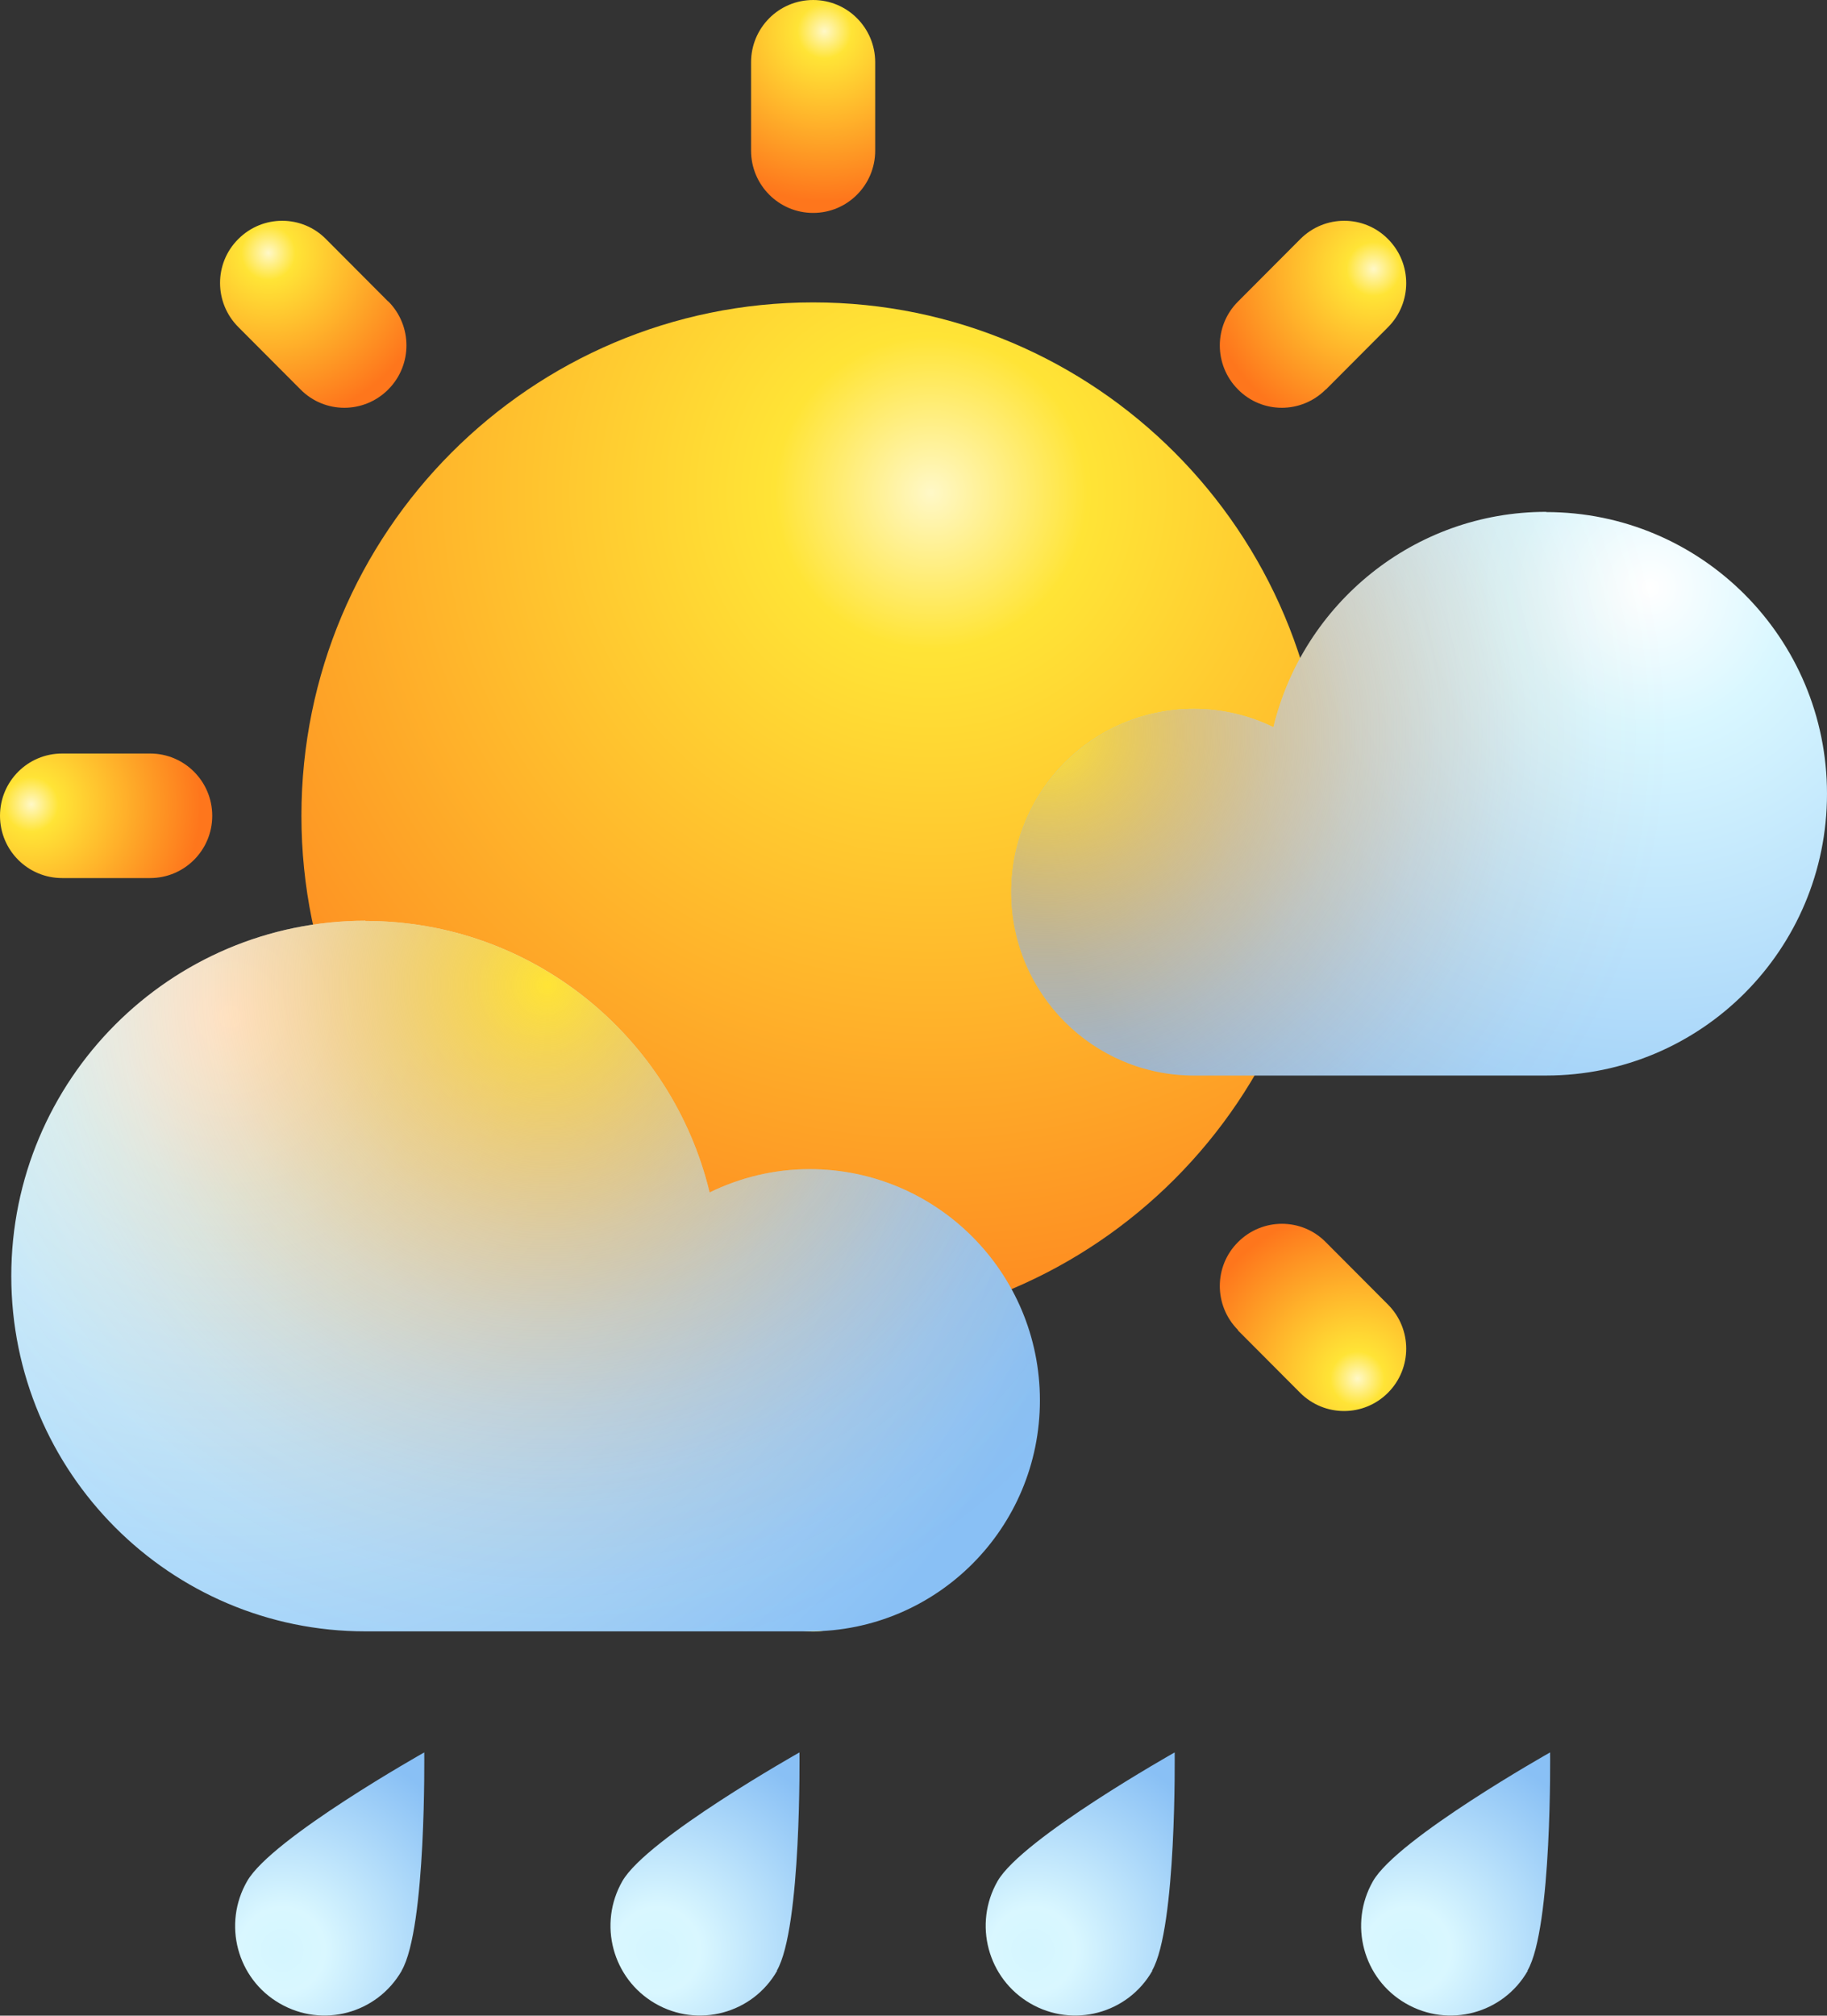<svg width="233" height="257" viewBox="0 0 233 257" fill="none" xmlns="http://www.w3.org/2000/svg">
<rect x="0" y="0" width="233" height="257" fill="#333333" stroke="none"/>
<path d="M38.441 104.016C38.441 140.159 67.667 169.473 103.7 169.473C139.734 169.473 168.959 140.159 168.959 104.016C168.959 67.873 139.734 38.558 103.7 38.558C67.667 38.558 38.441 67.873 38.441 104.016Z" fill="url(#paint0_radial_722_204)"/>
<path style="mix-blend-mode:overlay" d="M113.636 97.27C97.003 83.751 90.526 63.153 99.134 51.272C107.741 39.391 128.221 40.724 144.854 54.242C161.459 67.762 167.963 88.359 159.355 100.24C150.721 112.122 130.269 110.789 113.663 97.27H113.636Z" fill="url(#paint1_radial_722_204)"/>
<path style="mix-blend-mode:overlay" opacity="0.4" d="M46.024 118.479C48.238 111.233 59.419 114.231 71.043 125.169C82.667 136.106 90.277 150.847 88.091 158.092C85.905 165.337 74.696 162.339 63.072 151.402C51.476 140.464 43.838 125.724 46.024 118.479Z" fill="url(#paint2_radial_722_204)"/>
<path d="M111.615 19.21C111.615 23.596 108.073 27.149 103.7 27.149C99.327 27.149 95.785 23.596 95.785 19.21V7.939C95.785 3.553 99.327 0 103.7 0C108.073 0 111.615 3.553 111.615 7.939V19.21Z" fill="url(#paint3_radial_722_204)"/>
<path d="M49.511 38.42C52.611 41.529 52.611 46.553 49.511 49.662C46.412 52.771 41.403 52.771 38.331 49.662L30.388 41.695C27.288 38.586 27.288 33.562 30.388 30.48C33.487 27.371 38.497 27.371 41.569 30.48L49.511 38.447V38.42Z" fill="url(#paint4_radial_722_204)"/>
<path d="M19.151 96.077C23.524 96.077 27.067 99.63 27.067 104.016C27.067 108.402 23.524 111.955 19.151 111.955H7.915C3.542 111.955 0 108.402 0 104.016C0 99.63 3.542 96.077 7.915 96.077H19.151Z" fill="url(#paint5_radial_722_204)"/>
<path d="M38.303 158.369C41.402 155.26 46.412 155.26 49.484 158.369C52.583 161.479 52.583 166.503 49.484 169.584L41.541 177.551C38.441 180.661 33.432 180.661 30.36 177.551C27.26 174.442 27.26 169.418 30.36 166.309L38.303 158.342V158.369Z" fill="url(#paint6_radial_722_204)"/>
<path d="M95.785 188.822C95.785 184.436 99.327 180.883 103.7 180.883C108.073 180.883 111.615 184.436 111.615 188.822V200.093C111.615 204.479 108.073 208.032 103.7 208.032C99.327 208.032 95.785 204.479 95.785 200.093V188.822Z" fill="url(#paint7_radial_722_204)"/>
<path d="M157.889 169.584C154.789 166.475 154.789 161.451 157.889 158.369C160.988 155.26 165.998 155.26 169.07 158.369L177.012 166.336C180.112 169.446 180.112 174.47 177.012 177.579C173.913 180.688 168.904 180.688 165.804 177.579L157.861 169.612L157.889 169.584Z" fill="url(#paint8_radial_722_204)"/>
<path d="M188.249 111.955C183.876 111.955 180.333 108.402 180.333 104.016C180.333 99.63 183.876 96.077 188.249 96.077H199.485C203.858 96.077 207.4 99.63 207.4 104.016C207.4 108.402 203.858 111.955 199.485 111.955H188.249Z" fill="url(#paint9_radial_722_204)"/>
<path d="M169.07 49.662C165.97 52.771 160.961 52.771 157.889 49.662C154.789 46.553 154.789 41.529 157.889 38.447L165.832 30.48C168.931 27.371 173.94 27.371 177.012 30.48C180.112 33.589 180.112 38.614 177.012 41.723L169.07 49.69V49.662Z" fill="url(#paint10_radial_722_204)"/>
<path d="M46.605 117.424C67.86 117.424 85.711 132.192 90.499 152.04C94.373 150.153 98.691 149.07 103.257 149.07C119.475 149.07 132.621 162.256 132.621 178.551C132.621 194.846 119.475 208.004 103.257 208.004H46.605C21.67 208.004 1.439 187.712 1.439 162.7C1.439 137.688 21.67 117.396 46.605 117.396V117.424Z" fill="url(#paint11_radial_722_204)"/>
<path d="M46.605 117.424C67.86 117.424 85.711 132.192 90.499 152.04C94.373 150.153 98.691 149.07 103.257 149.07C119.475 149.07 132.621 162.256 132.621 178.551C132.621 194.846 119.475 208.004 103.257 208.004H46.605C21.67 208.004 1.439 187.712 1.439 162.7C1.439 137.688 21.67 117.396 46.605 117.396V117.424Z" fill="url(#paint12_radial_722_204)"/>
<path style="mix-blend-mode:overlay" d="M40.821 160.729C52.583 151.152 57.177 136.578 51.089 128.195C45 119.783 30.498 120.727 18.736 130.277C6.974 139.854 2.407 154.428 8.496 162.811C14.585 171.222 29.087 170.278 40.821 160.729Z" fill="url(#paint13_radial_722_204)"/>
<path style="mix-blend-mode:overlay" opacity="0.4" d="M99.991 173.138C106.44 167.863 108.986 159.868 105.637 155.26C102.288 150.624 94.318 151.152 87.869 156.398C81.421 161.645 78.903 169.668 82.224 174.276C85.572 178.912 93.543 178.384 99.991 173.138Z" fill="url(#paint14_radial_722_204)"/>
<path style="mix-blend-mode:overlay" opacity="0.2" d="M114.327 184.602C121.44 177.385 128.774 174.581 130.739 178.301C132.676 182.021 128.497 190.904 121.412 198.121C114.3 205.339 106.966 208.143 105.001 204.423C103.063 200.703 107.242 191.82 114.327 184.602Z" fill="url(#paint15_radial_722_204)"/>
<path d="M197.188 65.263C180.333 65.263 166.191 76.978 162.4 92.718C159.328 91.219 155.896 90.386 152.271 90.386C139.401 90.386 128.968 100.851 128.968 113.76C128.968 126.668 139.401 137.133 152.271 137.133H197.188C216.976 137.133 233 121.06 233 101.212C233 81.364 216.976 65.291 197.188 65.291V65.263Z" fill="url(#paint16_radial_722_204)"/>
<path d="M197.188 65.263C180.333 65.263 166.191 76.978 162.4 92.718C159.328 91.219 155.896 90.386 152.271 90.386C139.401 90.386 128.968 100.851 128.968 113.76C128.968 126.668 139.401 137.133 152.271 137.133H197.188C216.976 137.133 233 121.06 233 101.212C233 81.364 216.976 65.291 197.188 65.291V65.263Z" fill="url(#paint17_radial_722_204)"/>
<path style="mix-blend-mode:overlay" d="M201.782 99.602C192.455 92.023 188.83 80.448 193.645 73.785C198.489 67.123 209.946 67.873 219.301 75.451C228.627 83.029 232.253 94.605 227.437 101.268C222.594 107.93 211.109 107.18 201.782 99.602Z" fill="url(#paint18_radial_722_204)"/>
<path style="mix-blend-mode:overlay" opacity="0.4" d="M154.844 109.457C149.724 105.293 147.732 98.936 150.361 95.272C153.018 91.607 159.328 92.024 164.448 96.188C169.568 100.352 171.56 106.709 168.931 110.373C166.274 114.037 159.964 113.621 154.844 109.457Z" fill="url(#paint19_radial_722_204)"/>
<path style="mix-blend-mode:overlay" opacity="0.2" d="M143.497 118.534C137.851 112.816 132.04 110.567 130.49 113.537C128.94 116.48 132.261 123.531 137.879 129.25C143.525 134.968 149.337 137.189 150.887 134.246C152.436 131.276 149.115 124.253 143.497 118.534Z" fill="url(#paint20_radial_722_204)"/>
<path d="M51.227 251.282C48.072 256.75 41.126 258.61 35.674 255.445C30.222 252.309 28.367 245.313 31.523 239.845C34.65 234.376 54.106 223.438 54.106 223.438C54.106 223.438 54.383 245.785 51.227 251.254V251.282Z" fill="url(#paint21_radial_722_204)"/>
<path style="mix-blend-mode:overlay" d="M31.855 249.394C30.083 244.786 31.163 239.9 34.262 238.54C37.362 237.152 41.292 239.789 43.063 244.425C44.834 249.061 43.755 253.919 40.655 255.279C37.556 256.667 33.626 254.03 31.855 249.394Z" fill="url(#paint22_radial_722_204)"/>
<path d="M99.106 251.282C95.979 256.75 89.004 258.61 83.552 255.445C78.1 252.281 76.246 245.313 79.373 239.845C82.528 234.376 101.957 223.438 101.957 223.438C101.957 223.438 102.233 245.785 99.078 251.254L99.106 251.282Z" fill="url(#paint23_radial_722_204)"/>
<path style="mix-blend-mode:overlay" d="M79.733 249.394C77.962 244.786 79.041 239.9 82.141 238.54C85.24 237.152 89.17 239.789 90.914 244.425C92.685 249.061 91.606 253.919 88.506 255.279C85.406 256.667 81.477 254.03 79.733 249.394Z" fill="url(#paint24_radial_722_204)"/>
<path d="M146.957 251.282C143.83 256.75 136.855 258.61 131.403 255.445C125.951 252.281 124.097 245.313 127.224 239.845C130.379 234.376 149.808 223.438 149.808 223.438C149.808 223.438 150.084 245.785 146.929 251.254L146.957 251.282Z" fill="url(#paint25_radial_722_204)"/>
<path style="mix-blend-mode:overlay" d="M127.584 249.394C125.813 244.786 126.892 239.9 129.992 238.54C133.092 237.152 137.021 239.789 138.765 244.425C140.536 249.061 139.457 253.919 136.357 255.279C133.258 256.667 129.328 254.03 127.584 249.394Z" fill="url(#paint26_radial_722_204)"/>
<path d="M194.835 251.282C191.708 256.75 184.734 258.61 179.282 255.445C173.83 252.309 171.975 245.313 175.103 239.845C178.258 234.376 197.686 223.438 197.686 223.438C197.686 223.438 197.963 245.785 194.808 251.254L194.835 251.282Z" fill="url(#paint27_radial_722_204)"/>
<path style="mix-blend-mode:overlay" d="M175.463 249.394C173.691 244.786 174.771 239.9 177.87 238.54C180.97 237.152 184.9 239.789 186.643 244.425C188.415 249.061 187.335 253.919 184.236 255.279C181.136 256.667 177.206 254.03 175.463 249.394Z" fill="url(#paint28_radial_722_204)"/>
<defs>
<radialGradient id="paint0_radial_722_204" cx="0" cy="0" r="1" gradientUnits="userSpaceOnUse" gradientTransform="translate(118.645 62.959) rotate(-180) scale(123.876 124.253)">
<stop stop-color="#FFF8C7"/>
<stop offset="0.16" stop-color="#FFE436"/>
<stop offset="1" stop-color="#FE761C"/>
</radialGradient>
<radialGradient id="paint1_radial_722_204" cx="0" cy="0" r="1" gradientUnits="userSpaceOnUse" gradientTransform="translate(480.624 -418.312) rotate(125.947) scale(26.648 38.724)">
<stop stop-color="white"/>
<stop offset="0.1" stop-color="white" stop-opacity="0.85"/>
<stop offset="0.29" stop-color="white" stop-opacity="0.59"/>
<stop offset="0.47" stop-color="white" stop-opacity="0.38"/>
<stop offset="0.63" stop-color="white" stop-opacity="0.22"/>
<stop offset="0.78" stop-color="white" stop-opacity="0.1"/>
<stop offset="0.91" stop-color="white" stop-opacity="0.03"/>
<stop offset="1" stop-color="white" stop-opacity="0"/>
</radialGradient>
<radialGradient id="paint2_radial_722_204" cx="0" cy="0" r="1" gradientUnits="userSpaceOnUse" gradientTransform="translate(1725.65 1727.15) rotate(-136.703) scale(28.915 12.215)">
<stop stop-color="white"/>
<stop offset="0.1" stop-color="white" stop-opacity="0.85"/>
<stop offset="0.29" stop-color="white" stop-opacity="0.59"/>
<stop offset="0.47" stop-color="white" stop-opacity="0.38"/>
<stop offset="0.63" stop-color="white" stop-opacity="0.22"/>
<stop offset="0.78" stop-color="white" stop-opacity="0.1"/>
<stop offset="0.91" stop-color="white" stop-opacity="0.03"/>
<stop offset="1" stop-color="white" stop-opacity="0"/>
</radialGradient>
<radialGradient id="paint3_radial_722_204" cx="0" cy="0" r="1" gradientUnits="userSpaceOnUse" gradientTransform="translate(105.139 3.997) scale(21.559 21.625)">
<stop stop-color="#FFF8C7"/>
<stop offset="0.16" stop-color="#FFE436"/>
<stop offset="1" stop-color="#FE761C"/>
</radialGradient>
<radialGradient id="paint4_radial_722_204" cx="0" cy="0" r="1" gradientUnits="userSpaceOnUse" gradientTransform="translate(34.217 32.263) rotate(-45.087) scale(21.592 21.592)">
<stop stop-color="#FFF8C7"/>
<stop offset="0.16" stop-color="#FFE436"/>
<stop offset="1" stop-color="#FE761C"/>
</radialGradient>
<radialGradient id="paint5_radial_722_204" cx="0" cy="0" r="1" gradientUnits="userSpaceOnUse" gradientTransform="translate(4.013 102.572) rotate(-90) scale(21.625 21.559)">
<stop stop-color="#FFF8C7"/>
<stop offset="0.16" stop-color="#FFE436"/>
<stop offset="1" stop-color="#FE761C"/>
</radialGradient>
<radialGradient id="paint6_radial_722_204" cx="0" cy="0" r="1" gradientUnits="userSpaceOnUse" gradientTransform="translate(32.162 173.687) rotate(-134.913) scale(21.592 21.592)">
<stop stop-color="#FFF8C7"/>
<stop offset="0.16" stop-color="#FFE436"/>
<stop offset="1" stop-color="#FE761C"/>
</radialGradient>
<radialGradient id="paint7_radial_722_204" cx="0" cy="0" r="1" gradientUnits="userSpaceOnUse" gradientTransform="translate(102.261 204.007) rotate(180) scale(21.559 21.625)">
<stop stop-color="#FFF8C7"/>
<stop offset="0.16" stop-color="#FFE436"/>
<stop offset="1" stop-color="#FE761C"/>
</radialGradient>
<radialGradient id="paint8_radial_722_204" cx="0" cy="0" r="1" gradientUnits="userSpaceOnUse" gradientTransform="translate(173.137 175.768) rotate(134.913) scale(21.592 21.592)">
<stop stop-color="#FFF8C7"/>
<stop offset="0.16" stop-color="#FFE436"/>
<stop offset="1" stop-color="#FE761C"/>
</radialGradient>
<radialGradient id="paint9_radial_722_204" cx="0" cy="0" r="1" gradientUnits="userSpaceOnUse" gradientTransform="translate(203.415 105.459) rotate(90) scale(21.625 21.559)">
<stop stop-color="#FFF8C7"/>
<stop offset="0.16" stop-color="#FFE436"/>
<stop offset="1" stop-color="#FE761C"/>
</radialGradient>
<radialGradient id="paint10_radial_722_204" cx="0" cy="0" r="1" gradientUnits="userSpaceOnUse" gradientTransform="translate(175.192 34.316) rotate(45.087) scale(21.592 21.592)">
<stop stop-color="#FFF8C7"/>
<stop offset="0.16" stop-color="#FFE436"/>
<stop offset="1" stop-color="#FE761C"/>
</radialGradient>
<radialGradient id="paint11_radial_722_204" cx="0" cy="0" r="1" gradientUnits="userSpaceOnUse" gradientTransform="translate(29.668 129.86) rotate(180) scale(112.113 112.455)">
<stop stop-color="white"/>
<stop offset="0.2" stop-color="#D9F7FF"/>
<stop offset="1" stop-color="#89C0F5"/>
</radialGradient>
<radialGradient id="paint12_radial_722_204" cx="0" cy="0" r="1" gradientUnits="userSpaceOnUse" gradientTransform="translate(69.797 125.779) scale(112.169 112.51)">
<stop stop-color="#FFE436"/>
<stop offset="0.08" stop-color="#FECE30" stop-opacity="0.81"/>
<stop offset="0.18" stop-color="#FEB72B" stop-opacity="0.6"/>
<stop offset="0.28" stop-color="#FEA326" stop-opacity="0.41"/>
<stop offset="0.38" stop-color="#FE9322" stop-opacity="0.26"/>
<stop offset="0.48" stop-color="#FE861F" stop-opacity="0.15"/>
<stop offset="0.58" stop-color="#FE7D1D" stop-opacity="0.07"/>
<stop offset="0.68" stop-color="#FE771C" stop-opacity="0.02"/>
<stop offset="0.77" stop-color="#FE761C" stop-opacity="0"/>
</radialGradient>
<radialGradient id="paint13_radial_722_204" cx="0" cy="0" r="1" gradientUnits="userSpaceOnUse" gradientTransform="translate(-434.177 -507.288) rotate(54.053) scale(18.836 27.372)">
<stop stop-color="white"/>
<stop offset="0.1" stop-color="white" stop-opacity="0.85"/>
<stop offset="0.29" stop-color="white" stop-opacity="0.59"/>
<stop offset="0.47" stop-color="white" stop-opacity="0.38"/>
<stop offset="0.63" stop-color="white" stop-opacity="0.22"/>
<stop offset="0.78" stop-color="white" stop-opacity="0.1"/>
<stop offset="0.91" stop-color="white" stop-opacity="0.03"/>
<stop offset="1" stop-color="white" stop-opacity="0"/>
</radialGradient>
<radialGradient id="paint14_radial_722_204" cx="0" cy="0" r="1" gradientUnits="userSpaceOnUse" gradientTransform="translate(-368.743 -486.157) rotate(54.053) scale(10.35 15.04)">
<stop stop-color="white"/>
<stop offset="0.1" stop-color="white" stop-opacity="0.85"/>
<stop offset="0.29" stop-color="white" stop-opacity="0.59"/>
<stop offset="0.47" stop-color="white" stop-opacity="0.38"/>
<stop offset="0.63" stop-color="white" stop-opacity="0.22"/>
<stop offset="0.78" stop-color="white" stop-opacity="0.1"/>
<stop offset="0.91" stop-color="white" stop-opacity="0.03"/>
<stop offset="1" stop-color="white" stop-opacity="0"/>
</radialGradient>
<radialGradient id="paint15_radial_722_204" cx="0" cy="0" r="1" gradientUnits="userSpaceOnUse" gradientTransform="translate(198.685 244.865) rotate(-146.91) scale(6.352 17.415)">
<stop stop-color="white"/>
<stop offset="0.1" stop-color="white" stop-opacity="0.85"/>
<stop offset="0.29" stop-color="white" stop-opacity="0.59"/>
<stop offset="0.47" stop-color="white" stop-opacity="0.38"/>
<stop offset="0.63" stop-color="white" stop-opacity="0.22"/>
<stop offset="0.78" stop-color="white" stop-opacity="0.1"/>
<stop offset="0.91" stop-color="white" stop-opacity="0.03"/>
<stop offset="1" stop-color="white" stop-opacity="0"/>
</radialGradient>
<radialGradient id="paint16_radial_722_204" cx="0" cy="0" r="1" gradientUnits="userSpaceOnUse" gradientTransform="translate(210.61 75.118) scale(88.921 89.192)">
<stop stop-color="white"/>
<stop offset="0.2" stop-color="#D9F7FF"/>
<stop offset="1" stop-color="#89C0F5"/>
</radialGradient>
<radialGradient id="paint17_radial_722_204" cx="0" cy="0" r="1" gradientUnits="userSpaceOnUse" gradientTransform="translate(133.451 93.412) scale(103.423 103.738)">
<stop stop-color="#FFE436"/>
<stop offset="0.08" stop-color="#FECE30" stop-opacity="0.81"/>
<stop offset="0.18" stop-color="#FEB72B" stop-opacity="0.6"/>
<stop offset="0.28" stop-color="#FEA326" stop-opacity="0.41"/>
<stop offset="0.38" stop-color="#FE9322" stop-opacity="0.26"/>
<stop offset="0.48" stop-color="#FE861F" stop-opacity="0.15"/>
<stop offset="0.58" stop-color="#FE7D1D" stop-opacity="0.07"/>
<stop offset="0.68" stop-color="#FE771C" stop-opacity="0.02"/>
<stop offset="0.77" stop-color="#FE761C" stop-opacity="0"/>
</radialGradient>
<radialGradient id="paint18_radial_722_204" cx="0" cy="0" r="1" gradientUnits="userSpaceOnUse" gradientTransform="translate(501.204 -320.918) rotate(125.947) scale(14.95 21.725)">
<stop stop-color="white"/>
<stop offset="0.1" stop-color="white" stop-opacity="0.85"/>
<stop offset="0.29" stop-color="white" stop-opacity="0.59"/>
<stop offset="0.47" stop-color="white" stop-opacity="0.38"/>
<stop offset="0.63" stop-color="white" stop-opacity="0.22"/>
<stop offset="0.78" stop-color="white" stop-opacity="0.1"/>
<stop offset="0.91" stop-color="white" stop-opacity="0.03"/>
<stop offset="1" stop-color="white" stop-opacity="0"/>
</radialGradient>
<radialGradient id="paint19_radial_722_204" cx="0" cy="0" r="1" gradientUnits="userSpaceOnUse" gradientTransform="translate(449.272 -304.172) rotate(125.947) scale(8.209 11.928)">
<stop stop-color="white"/>
<stop offset="0.1" stop-color="white" stop-opacity="0.85"/>
<stop offset="0.29" stop-color="white" stop-opacity="0.59"/>
<stop offset="0.47" stop-color="white" stop-opacity="0.38"/>
<stop offset="0.63" stop-color="white" stop-opacity="0.22"/>
<stop offset="0.78" stop-color="white" stop-opacity="0.1"/>
<stop offset="0.91" stop-color="white" stop-opacity="0.03"/>
<stop offset="1" stop-color="white" stop-opacity="0"/>
</radialGradient>
<radialGradient id="paint20_radial_722_204" cx="0" cy="0" r="1" gradientUnits="userSpaceOnUse" gradientTransform="translate(289.604 24.619) rotate(-33.09) scale(5.049 13.842)">
<stop stop-color="white"/>
<stop offset="0.1" stop-color="white" stop-opacity="0.85"/>
<stop offset="0.29" stop-color="white" stop-opacity="0.59"/>
<stop offset="0.47" stop-color="white" stop-opacity="0.38"/>
<stop offset="0.63" stop-color="white" stop-opacity="0.22"/>
<stop offset="0.78" stop-color="white" stop-opacity="0.1"/>
<stop offset="0.91" stop-color="white" stop-opacity="0.03"/>
<stop offset="1" stop-color="white" stop-opacity="0"/>
</radialGradient>
<radialGradient id="paint21_radial_722_204" cx="0" cy="0" r="1" gradientUnits="userSpaceOnUse" gradientTransform="translate(35.988 248.687) rotate(30.076) scale(27.392 27.433)">
<stop stop-color="#D4F6FF"/>
<stop offset="0.2" stop-color="#D9F7FF"/>
<stop offset="1" stop-color="#89C0F5"/>
</radialGradient>
<radialGradient id="paint22_radial_722_204" cx="0" cy="0" r="1" gradientUnits="userSpaceOnUse" gradientTransform="translate(565.688 4.975) rotate(155.975) scale(6.137 8.945)">
<stop stop-color="white"/>
<stop offset="0.1" stop-color="white" stop-opacity="0.85"/>
<stop offset="0.29" stop-color="white" stop-opacity="0.59"/>
<stop offset="0.47" stop-color="white" stop-opacity="0.38"/>
<stop offset="0.63" stop-color="white" stop-opacity="0.22"/>
<stop offset="0.78" stop-color="white" stop-opacity="0.1"/>
<stop offset="0.91" stop-color="white" stop-opacity="0.03"/>
<stop offset="1" stop-color="white" stop-opacity="0"/>
</radialGradient>
<radialGradient id="paint23_radial_722_204" cx="0" cy="0" r="1" gradientUnits="userSpaceOnUse" gradientTransform="translate(83.862 248.684) rotate(30.076) scale(27.392 27.433)">
<stop stop-color="#D4F6FF"/>
<stop offset="0.2" stop-color="#D9F7FF"/>
<stop offset="1" stop-color="#89C0F5"/>
</radialGradient>
<radialGradient id="paint24_radial_722_204" cx="0" cy="0" r="1" gradientUnits="userSpaceOnUse" gradientTransform="translate(614.565 4.545) rotate(155.975) scale(6.137 8.945)">
<stop stop-color="white"/>
<stop offset="0.1" stop-color="white" stop-opacity="0.85"/>
<stop offset="0.29" stop-color="white" stop-opacity="0.59"/>
<stop offset="0.47" stop-color="white" stop-opacity="0.38"/>
<stop offset="0.63" stop-color="white" stop-opacity="0.22"/>
<stop offset="0.78" stop-color="white" stop-opacity="0.1"/>
<stop offset="0.91" stop-color="white" stop-opacity="0.03"/>
<stop offset="1" stop-color="white" stop-opacity="0"/>
</radialGradient>
<radialGradient id="paint25_radial_722_204" cx="0" cy="0" r="1" gradientUnits="userSpaceOnUse" gradientTransform="translate(131.735 248.681) rotate(30.076) scale(27.392 27.433)">
<stop stop-color="#D4F6FF"/>
<stop offset="0.2" stop-color="#D9F7FF"/>
<stop offset="1" stop-color="#89C0F5"/>
</radialGradient>
<radialGradient id="paint26_radial_722_204" cx="0" cy="0" r="1" gradientUnits="userSpaceOnUse" gradientTransform="translate(663.455 4.046) rotate(155.975) scale(6.137 8.945)">
<stop stop-color="white"/>
<stop offset="0.1" stop-color="white" stop-opacity="0.85"/>
<stop offset="0.29" stop-color="white" stop-opacity="0.59"/>
<stop offset="0.47" stop-color="white" stop-opacity="0.38"/>
<stop offset="0.63" stop-color="white" stop-opacity="0.22"/>
<stop offset="0.78" stop-color="white" stop-opacity="0.1"/>
<stop offset="0.91" stop-color="white" stop-opacity="0.03"/>
<stop offset="1" stop-color="white" stop-opacity="0"/>
</radialGradient>
<radialGradient id="paint27_radial_722_204" cx="0" cy="0" r="1" gradientUnits="userSpaceOnUse" gradientTransform="translate(179.608 248.678) rotate(30.076) scale(27.392 27.433)">
<stop stop-color="#D4F6FF"/>
<stop offset="0.2" stop-color="#D9F7FF"/>
<stop offset="1" stop-color="#89C0F5"/>
</radialGradient>
<radialGradient id="paint28_radial_722_204" cx="0" cy="0" r="1" gradientUnits="userSpaceOnUse" gradientTransform="translate(712.368 3.6) rotate(155.975) scale(6.137 8.945)">
<stop stop-color="white"/>
<stop offset="0.1" stop-color="white" stop-opacity="0.85"/>
<stop offset="0.29" stop-color="white" stop-opacity="0.59"/>
<stop offset="0.47" stop-color="white" stop-opacity="0.38"/>
<stop offset="0.63" stop-color="white" stop-opacity="0.22"/>
<stop offset="0.78" stop-color="white" stop-opacity="0.1"/>
<stop offset="0.91" stop-color="white" stop-opacity="0.03"/>
<stop offset="1" stop-color="white" stop-opacity="0"/>
</radialGradient>
</defs>
</svg>
